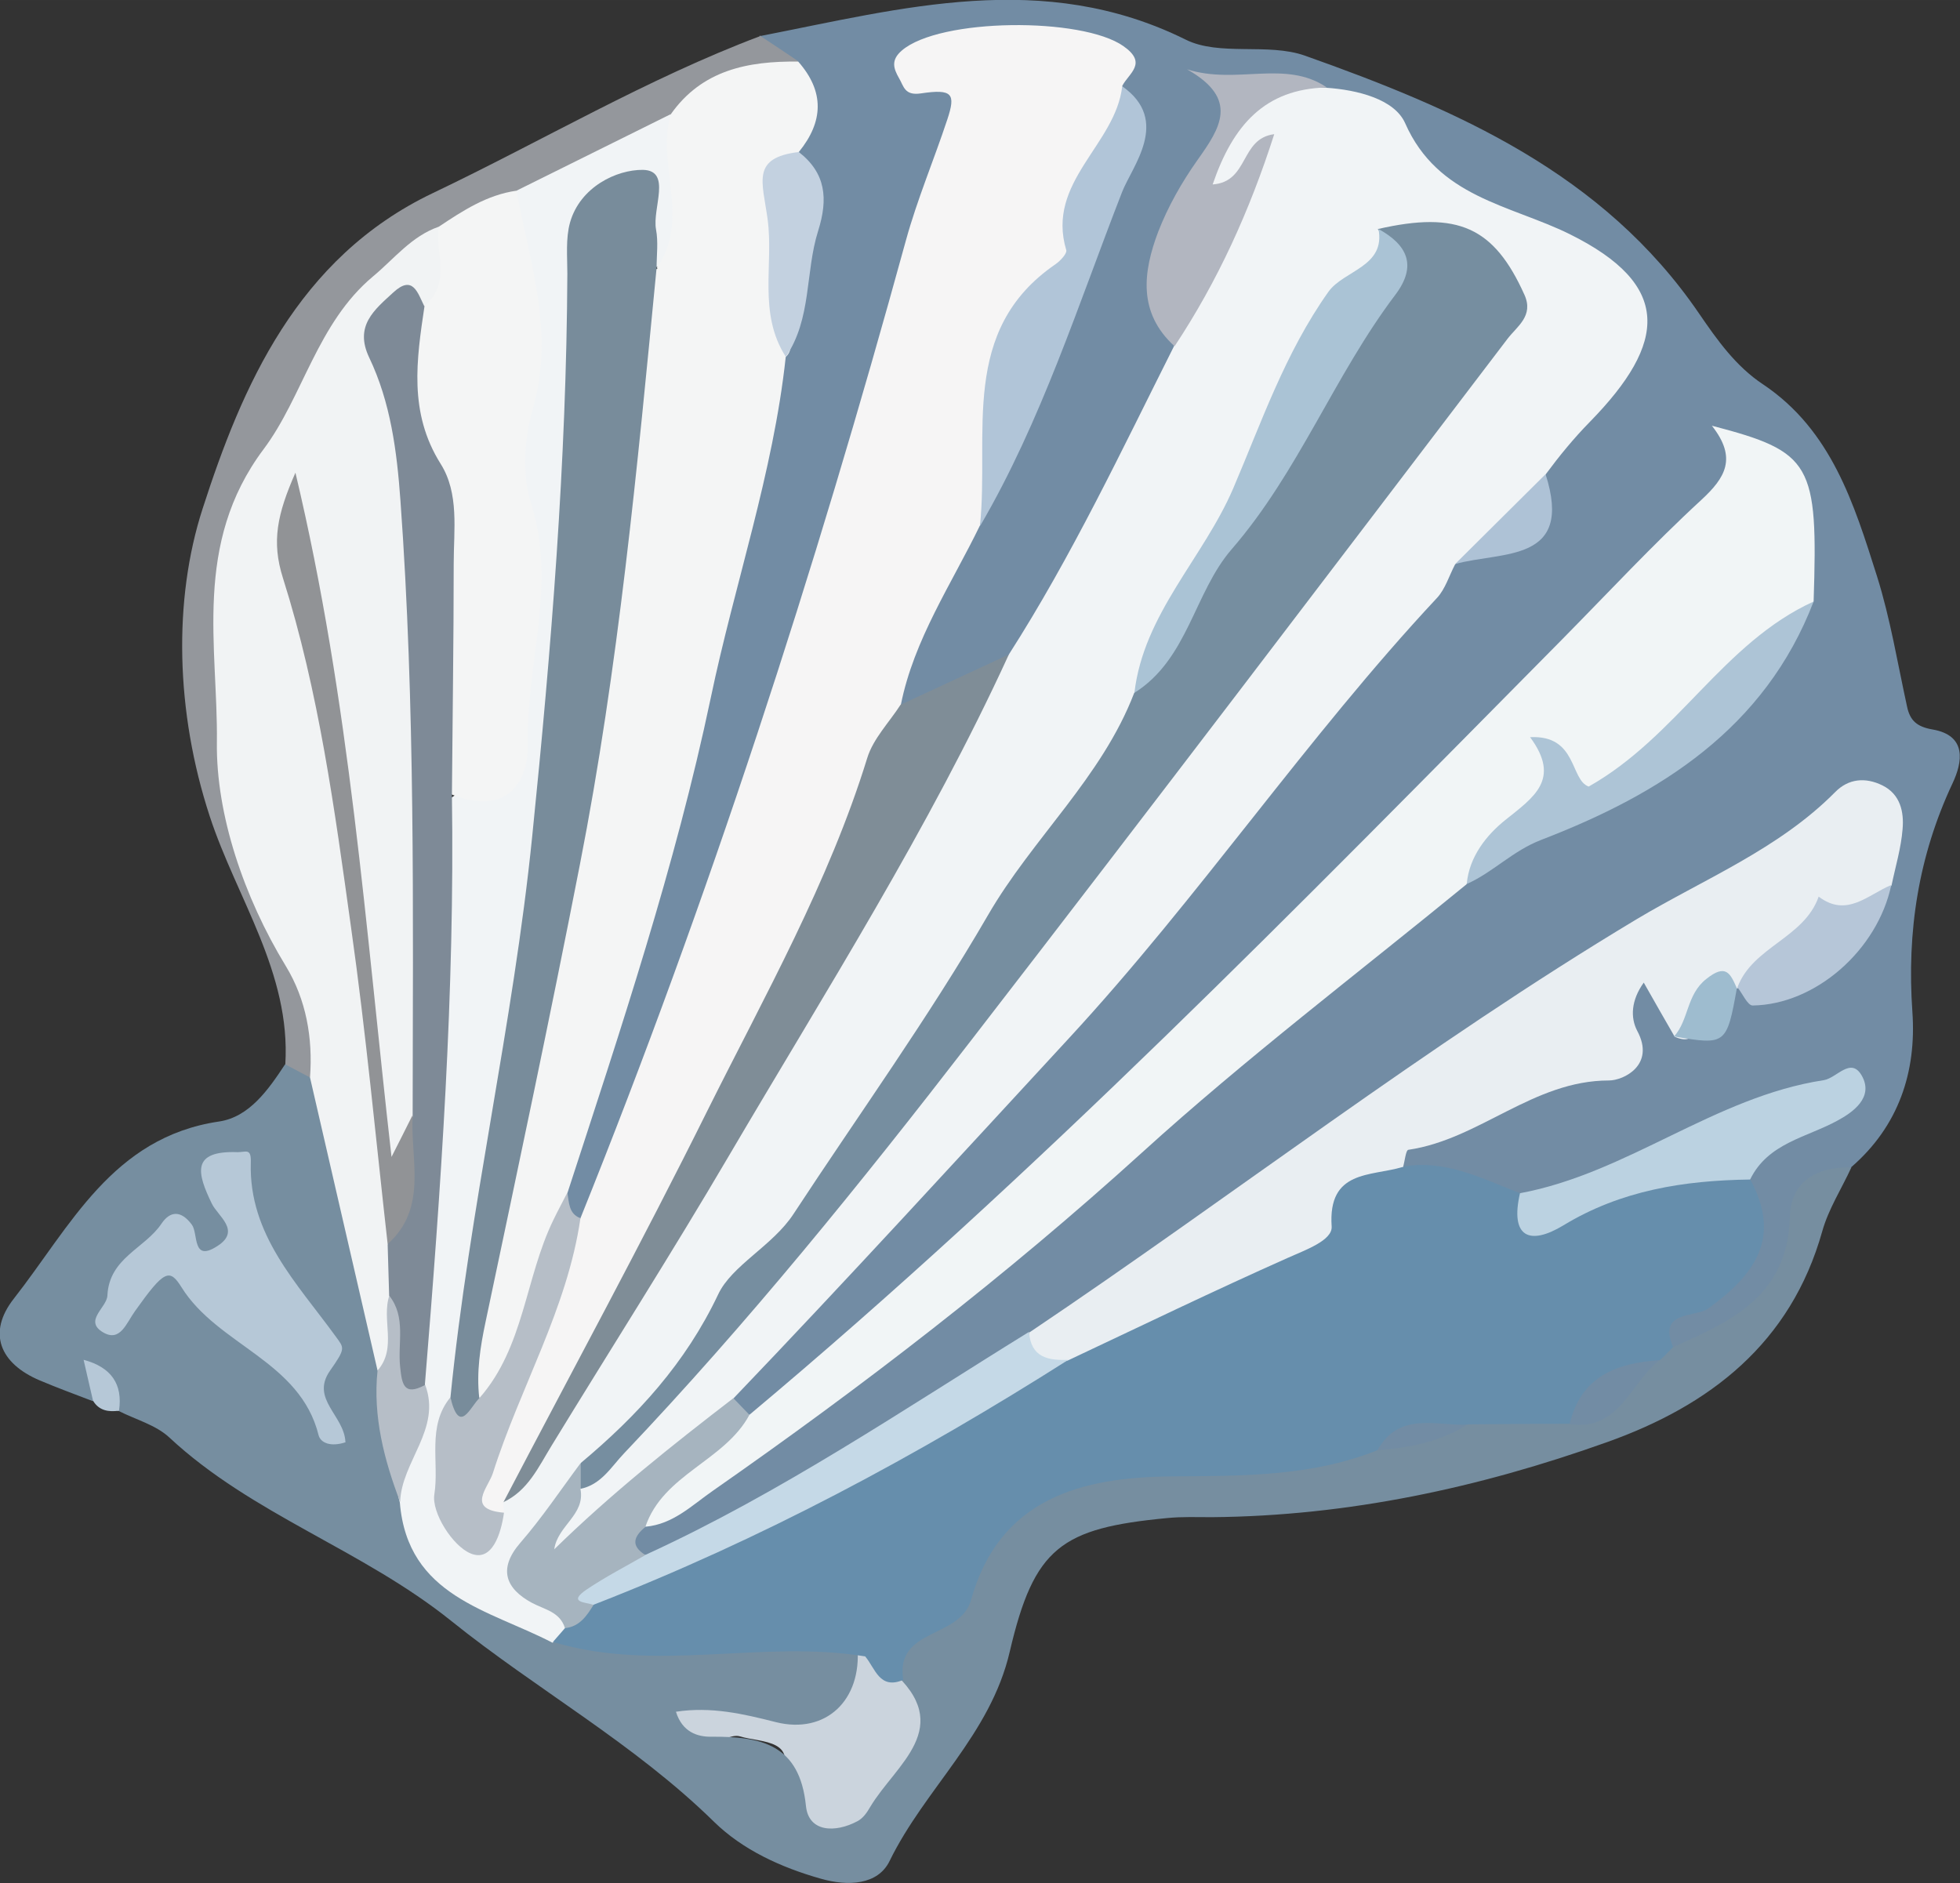 <?xml version="1.0" encoding="UTF-8"?><svg id="Layer_1" xmlns="http://www.w3.org/2000/svg" width="23.24mm" height="22.33mm" viewBox="0 0 65.88 63.3"><rect x="0" y="0" width="65.88" height="63.3" fill="#333333" stroke="none"/><defs><style>.cls-1{fill:#f1f3f4;}.cls-1,.cls-2,.cls-3,.cls-4,.cls-5,.cls-6,.cls-7,.cls-8,.cls-9,.cls-10,.cls-11,.cls-12,.cls-13,.cls-14,.cls-15,.cls-16,.cls-17,.cls-18,.cls-19,.cls-20,.cls-21,.cls-22,.cls-23,.cls-24,.cls-25,.cls-26,.cls-27,.cls-28{stroke-width:0px;}.cls-2{fill:#f6f5f5;}.cls-3{fill:#94979c;}.cls-4{fill:#b1c5d8;}.cls-5{fill:#adc4d6;}.cls-6{fill:#b2b6c0;}.cls-7{fill:#aac3d5;}.cls-8{fill:#788c9b;}.cls-9{fill:#7e8a97;}.cls-10{fill:#b6c8d7;}.cls-11{fill:#728ca4;}.cls-12{fill:#7f8d97;}.cls-13{fill:#f1f5f6;}.cls-14{fill:#919396;}.cls-15{fill:#f1f4f6;}.cls-16{fill:#aec2d6;}.cls-17{fill:#b6bec7;}.cls-18{fill:#a6b4bf;}.cls-19{fill:#bbd2e1;}.cls-20{fill:#668eac;}.cls-21{fill:#b6c6d8;}.cls-22{fill:#f4f5f5;}.cls-23{fill:#9ebccf;}.cls-24{fill:#768ea0;}.cls-25{fill:#c5d9e7;}.cls-26{fill:#cbd4dd;}.cls-27{fill:#c3d1e0;}.cls-28{fill:#e9eef2;}</style></defs><path class="cls-26" d="M28.99,55.21c.65-.1.86.52,1.28.79.46,1.66,1.37-.33,2.09.33-.66,1.9-2.19,3.32-3.19,5.04-.48.83-1.56.23-2.33-.18-.49-.26-1.17-.44-.73-1.23.87-1.52-.53-1.37-1.23-1.59-.34-.11-.83.32-1.21.25-1.05-.19-2.16-1.03-2.12-1.82.07-1.36,1.2-.16,1.85-.24,1.08-.13,2.13,0,3.25.48.98.41,1.53-1.18,2.32-1.83Z"/><path class="cls-11" d="M25.56,1.21c4.77-.93,9.5-2.25,14.29.12,1.14.57,2.76.1,4.01.54,5.1,1.81,10.03,3.95,13.25,8.67.61.89,1.23,1.77,2.15,2.38,2.3,1.54,3.06,4.02,3.83,6.45.45,1.43.69,2.92,1.01,4.38.1.48.34.68.85.77,1.18.2,1.01,1.11.68,1.81-1.15,2.45-1.54,4.99-1.35,7.69.14,2.01-.46,3.83-2.05,5.21-1.02.56-1.43,1.46-1.73,2.58-.57,2.08-1.89,3.49-4.19,3.68-1.08-.77-.44-1.32.3-1.73,1.64-.89,2.37-2.17,1.91-4.03.27-1.71,2-1.87,3.44-3.04-4.24.72-7.23,3.61-11.12,3.83-1.19-.37-2.41-.66-3.59-1.07-.71-.9-.05-1.24.65-1.55,1.8-.82,3.59-1.67,5.48-2.25.6-.18,1.05-.34,1.1-1.05.05-.67-.22-1.66.67-1.79.76-.11.96.91,1.42,1.41,1.21.61.88-.81,1.42-1.08.18-.09.37-.13.57-.11,2.27-.17,3.99-1.04,4.52-3.47.05-.36.19-.7.21-1.06.06-1.42-.42-1.77-1.61-1.05-4.84,2.94-9.79,5.72-14.4,9.03-4.14,2.98-8.26,5.98-12.55,8.74-3.47,2.22-6.83,4.61-10.57,6.4-.83.4-1.6.94-2.59.79-.65-.34-.63-.79-.2-1.29,5.83-3.78,11.32-7.98,16.51-12.62,3.57-3.19,7.13-6.41,11.1-9.13,2.32-1.91,5.47-2.33,7.72-4.43,1.52-1.42,3.08-2.73,3.67-4.83,0-1.8.73-3.84-1.76-5.01.07.95-.47,1.55-1.05,2.12-5.82,5.67-11.42,11.55-17.19,17.26-4.04,4-8.41,7.62-12.53,11.54-.76.72-1.56,1.52-2.72,1.65-.34-.07-.55-.27-.64-.6,0-1.07.81-1.66,1.48-2.27,5.63-5.13,10.22-11.2,15.31-16.83,2.62-2.89,4.75-6.26,7.34-9.22.26-.24.57-.51.92-.49,1.76.07,2.13-1.03,2.13-2.46.43-1.28,1.59-2.01,2.3-3.09,1.11-1.69.94-2.84-.71-3.98-.47-.33-.99-.62-1.54-.75-2-.5-3.75-1.26-4.77-3.26-.43-.84-1.47-1.1-2.37-1.37-.96-.4-1.99-.21-2.96-.35-.06,3.01-3.82,5.21-1.89,8.65.07,1.39-.77,2.44-1.42,3.52-1.42,2.38-2.24,5.12-4.22,7.17-1.17.79-2.26,1.83-3.88,1.36-.43-2.48,1.44-4.14,2.21-6.19,2.06-4.12,3.94-8.31,5.15-12.78.19-.69-.09-1.25-.15-1.87-.38-1.68-1.77-1.4-2.94-1.49-1.1-.08-2.13.17-3.16.74,1.24.46,1.24,1.33.9,2.39-3.48,11.09-6.46,22.35-10.81,33.16-.49,1.22-.6,2.71-2,3.42-.55-.11-.68-.53-.76-1,.43-3.08,1.67-5.95,2.54-8.91,1.78-6.08,3.2-12.23,4.34-18.46.05-.29.16-.55.29-.81.94-2.06,1.49-4.18.87-6.46-.14-.98.53-2.04-.29-2.96-.24-.46-1.08-.53-.85-1.29Z"/><path class="cls-24" d="M56.22,45.29c1.97-.87,3.88-1.73,3.94-4.39.03-1.18.91-1.69,2.07-1.66-.33.72-.77,1.4-.98,2.15-1.06,3.77-3.78,5.86-7.24,7.09-4.28,1.53-8.69,2.48-13.27,2.52-.5,0-1.01-.02-1.51.03-3.56.34-4.47.98-5.29,4.49-.65,2.8-2.85,4.6-4.04,7.04-.39.8-1.39.86-2.32.59-1.34-.38-2.62-.97-3.58-1.91-2.68-2.63-5.97-4.45-8.83-6.75-3-2.41-6.69-3.57-9.48-6.17-.45-.42-1.13-.6-1.7-.89-.35.04-.03-1.69-.87-.33-.6-.23-1.2-.45-1.79-.7-1.34-.57-1.76-1.6-.87-2.74,1.9-2.42,3.31-5.43,6.9-5.96,1.02-.15,1.66-1.07,2.22-1.92.56-.18.9.13,1.2.53,1.03,3.19,1.84,6.44,2.41,9.74-.02,1.43.33,2.81.63,4.19.58,2.88,2.9,3.67,5.27,4.41,1.82.49,3.67.46,5.53.33,1.41-.1,2.86-.34,4.2.39.15,1.78-1.06,2.94-2.74,2.52-1.1-.28-2.18-.53-3.36-.35.21.68.72.85,1.2.84,1.66-.01,2.96.25,3.17,2.33.09.88.98.91,1.73.51.19-.1.32-.29.43-.48.85-1.43,2.9-2.68.71-4.59,1.14-2.03,2.4-4.05,4.12-5.55,1.69-1.48,4.01-1.78,6.3-1.6,1.96.16,3.84-.24,5.7-.79,1.13-.1,2.21-.46,3.31-.74.97-.22,1.96-.18,2.94-.18,1.56.29,2.14-1.08,3.08-1.84.25-.18.5-.32.82-.17Z"/><path class="cls-3" d="M10.42,36.22c-.28-.15-.55-.29-.83-.44.19-3.08-1.64-5.59-2.54-8.34-1.15-3.51-1.23-7.28-.24-10.34,1.32-4.09,3.17-8.43,7.74-10.61,3.67-1.75,7.19-3.84,11.01-5.28.42.28.85.56,1.27.85-1.27.89-2.94.95-4.1,2.04-1.71.96-3.4,1.98-5.21,2.75-1,.32-1.93.78-2.81,1.35-2.23,1.74-3.93,3.71-5,6.52-.85,2.22-1.54,4.28-1.81,6.68-.43,3.78.8,7.05,2.06,10.4.53,1.42,1.66,2.8.47,4.42Z"/><path class="cls-10" d="M3.13,47.1c-.11-.46-.21-.92-.32-1.39q1.39.37,1.19,1.71c-.35.05-.67,0-.87-.33Z"/><path class="cls-15" d="M17.36,6.41l5.18-2.57c.77,1.23.65,2.6.52,3.94-.06.56-.07,1.37-1.06,1.18-.04-.06-.08-.13-.13-.17-.57-.48,0-1.94-1.13-1.74-1.14.2-.99,1.45-1,2.36-.07,8.72-.7,17.4-2.25,25.98-.66,3.67-.99,7.4-1.77,11.04-.37,1.32-.68,2.66-.38,4.02.11.51.4,1.59,1.12.29.08-.19.18-.36.29-.53,4.09-5.89,7.46-12.22,11.24-18.29,2.04-3.27,3.41-6.94,5.92-9.92,2.12-3.31,3.79-6.86,5.55-10.36.26-2.11,1.53-3.77,2.45-5.56.27-.18-.16-.35.04-.14.05.05-.02.08-.09.17-.28.38-.61.63-1.07.35-.36-.22-.32-.56-.22-.93.45-1.65,2.11-2.73,4.01-2.58,1.04.07,2.29.38,2.65,1.19,1.1,2.5,3.52,2.74,5.53,3.73,3.45,1.71,3.28,3.65.68,6.31-.55.56-1.03,1.15-1.49,1.77-.23,1.8-1.88,2.16-3.04,3.02-.2.38-.33.83-.61,1.13-4.39,4.7-7.99,10.06-12.37,14.8-3.74,4.05-7.46,8.12-11.27,12.1-1.15,2.3-3.66,3.25-5.2,5.16-.26.32-.79.42-1.15.05-.32-.33-.03-.66.21-.91.34-.37.57-.81.79-1.25,5.41-5.28,9.68-11.53,14.47-17.33,5.54-6.7,10.3-13.98,15.84-20.67,1.09-1.32.7-2.32-.1-3.46-.84-1.2-1.8-.88-2.77-.21-1.78,2.03-3.32,4.11-4.13,6.82-.55,1.84-1.58,3.63-2.8,5.25-.64.85-.9,1.93-1.27,2.93-1.21,2.1-2.52,4.11-3.95,6.1-1.86,2.59-3.57,5.35-5.26,8.09-2.68,4.36-5.94,8.23-9.5,11.87-.78.55-1.01,1.51-1.63,2.2-1.32,1.47.89,1.91,1,3-.07.36-.38.44-.64.58-2.13-1.11-4.87-1.55-5.13-4.71-.41-1.45.51-2.82.28-4.27.24-6.07,1.14-12.11.88-18.21-.02-.36.12-.7.27-1.03,3.55-2.07,2.56-5.57,2.47-8.61-.11-3.99.23-7.98.02-11.96Z"/><path class="cls-20" d="M18.58,55.2c.14-.16.28-.32.41-.47.28-.43.51-.91.95-1.22,3.73-1.46,7.19-3.46,10.73-5.3,1.72-.89,3.45-1.72,4.94-2.98,2.2-1.31,4.63-2.1,6.94-3.18.78-.36,1.58-.72,1.83-1.65.42-1.6,1.41-1.79,2.76-1.18,1.44-.26,2.68.4,3.95.89.62.95,1.3.37,2.06.16,1.85-.52,3.64-1.81,5.68-.62,1.06,1.95.16,3.2-1.42,4.34-.42.3-1.71.06-1.17,1.29-.14.14-.28.29-.43.43-1.25.38-2.02,1.44-3.03,2.15-1.15,0-2.29.01-3.44.02-1,.3-2.14.15-3.02.86-2.23.9-4.57.87-6.92.89-3.05.02-5.81.74-6.76,4.15-.37,1.32-2.56.93-2.28,2.69-.8.34-.94-.39-1.28-.79-3.47-.57-7.02.56-10.47-.48Z"/><path class="cls-2" d="M16.92,50.5c0,.12.01.23.02.35-1.22-.17-1.38-.24-.99-1.22,1.15-2.9,1.88-5.99,3.56-8.68,4.32-10.73,7.88-21.72,10.94-32.87.38-1.38.94-2.7,1.39-4.06.29-.87.18-1.04-.89-.88-.55.08-.57-.24-.73-.51-.19-.33-.28-.61.09-.93,1.27-1.1,6.06-1.13,7.45-.15.83.58.18.91-.04,1.34.25.49.2,1.01-.06,1.44-1.19,1.96-1.08,4.54-3.06,6.15-.49.4-.85,1.2-.81,1.94.09,1.82-.45,3.51-.85,5.24-.96,1.98-2.22,3.83-2.66,6.03-.31,1.85-1.04,3.57-1.82,5.24-3.46,7.39-7.11,14.69-11.53,21.57Z"/><path class="cls-13" d="M49.3,29.72c-3.65,2.99-7.42,5.85-10.91,9.02-4.56,4.14-9.41,7.87-14.44,11.38-.69.48-1.33,1.12-2.25,1.2-.4-.38-.3-.87.01-1.12,1.14-.91,2.03-2.16,3.49-2.65,9.66-8.09,18.44-17.09,27.28-26.03,1.56-1.58,3.08-3.22,4.71-4.72.8-.74,1.21-1.4.35-2.49,3.37.88,3.57,1.26,3.42,5.91-2.03,2.29-4.31,4.31-6.59,6.34-.16.14-.33.29-.55.32q-2.61.44-4.53,2.84Z"/><path class="cls-22" d="M22.08,9c1.14-1.63-.02-3.46.46-5.15,1.05-1.5,2.6-1.8,4.29-1.78.89,1.01.85,2.02.02,3.04-1,2-.34,4.07-.29,6.12,0,.28.09.55-.15.77-.42,3.91-1.72,7.63-2.52,11.46-1.19,5.66-3.03,11.15-4.82,16.65-.03,2.16-1.07,4.03-1.75,6.01-.22.65-.53,1.45-1.49.71-.19-3.32.83-6.48,1.49-9.66,1.73-8.42,3.18-16.88,3.75-25.46.07-1,.06-2.03,1.03-2.69Z"/><path class="cls-28" d="M47.14,39.23c-1.07.32-2.51.09-2.38,2,.03.47-.89.79-1.49,1.06-2.47,1.1-4.91,2.28-7.35,3.43-.89.32-1.67.49-1.32-.93,6.83-4.59,13.33-9.64,20.41-13.89,2.24-1.34,4.77-2.35,6.67-4.27.45-.46,1.02-.51,1.59-.23.61.3.73.9.68,1.47-.05.64-.24,1.26-.37,1.89-.45.61-.77,1.28-1.73,1.35-1.46.1-1.99,1.87-3.43,2.09l-.02.03c-.83-.29-.85.47-1.15.87-.25.33-.19,1.09-.96.75-.32-.55-.63-1.1-1.04-1.82-.43.6-.45,1.18-.22,1.62.62,1.15-.46,1.67-.95,1.67-2.55,0-4.35,1.98-6.74,2.33-.09.01-.12.38-.18.58Z"/><path class="cls-12" d="M16.92,50.5c2.29-4.38,4.65-8.72,6.85-13.15,1.94-3.89,4.09-7.69,5.38-11.87.2-.65.74-1.2,1.12-1.79,1.21-.56,2.43-1.13,3.64-1.69-2.69,5.87-6.16,11.32-9.42,16.87-1.92,3.27-3.96,6.47-5.94,9.71-.45.73-.8,1.53-1.64,1.92Z"/><path class="cls-4" d="M32.94,17.66c.32-3.08-.71-6.55,2.54-8.78.16-.11.39-.36.36-.47-.69-2.3,1.66-3.54,1.88-5.51,1.65,1.16.32,2.7-.01,3.57-1.47,3.77-2.7,7.67-4.76,11.2Z"/><path class="cls-25" d="M34.59,44.78c.06.85.64.96,1.32.93-5.07,3.22-10.34,6.05-15.95,8.23-.78.32-1.19.11-.66-.67.54-.8,1.49-.94,2.41-1.01,4.54-2.08,8.66-4.88,12.88-7.49Z"/><path class="cls-5" d="M49.3,29.72c.08-.93.68-1.66,1.29-2.15.96-.77,1.89-1.37.84-2.79,1.59-.08,1.34,1.44,1.97,1.66,2.98-1.68,4.51-4.83,7.56-6.22-1.64,4.27-5.15,6.47-9.15,8.01-.97.37-1.63,1.1-2.52,1.49Z"/><path class="cls-19" d="M58.82,39.65c-2.21.03-4.33.36-6.27,1.54-1.14.69-1.8.4-1.46-1.08,3.62-.67,6.54-3.24,10.21-3.8.44-.07.91-.8,1.28-.15.41.73-.3,1.23-.82,1.51-1.04.57-2.33.75-2.93,1.97Z"/><path class="cls-6" d="M44.59,2.94c-2.08.05-3.15,1.27-3.83,3.26,1.23-.09.91-1.54,2.07-1.69-.83,2.59-1.9,4.94-3.35,7.13-1.24-1.13-1.06-2.5-.55-3.85.33-.85.79-1.66,1.32-2.41.76-1.07,1.42-2.05-.35-3.05,1.67.53,3.3-.34,4.7.61Z"/><path class="cls-18" d="M21.7,52.27c-.66.38-1.34.73-1.98,1.16-.66.45-.03.42.23.52-.23.37-.47.73-.96.78-.17-.55-.68-.62-1.11-.85-.87-.47-1.16-1.13-.39-2.02.73-.84,1.35-1.77,2.02-2.67.27.29.24.57,0,.86.17.87-.77,1.23-.88,2.03,1.9-1.86,3.94-3.48,6.02-5.08.18.19.36.37.54.56-.84,1.56-2.9,1.99-3.5,3.77-.39.32-.5.63,0,.94Z"/><path class="cls-17" d="M16.12,46.99c1.5-1.71,1.53-4.03,2.48-5.98.15-.31.31-.61.47-.92.06.33.04.71.44.86-.44,3.04-2.03,5.69-2.94,8.56-.15.49-.93,1.23.37,1.34-.1.71-.4,1.67-1.12,1.37-.61-.25-1.32-1.38-1.22-1.99.17-1.08-.26-2.29.54-3.26.32,1.03.66-.2.98.01Z"/><path class="cls-27" d="M26.41,11.99c-.94-1.47-.4-3.1-.61-4.63-.17-1.25-.56-2.06,1.05-2.25.91.71.99,1.57.65,2.65-.44,1.39-.21,2.95-1.09,4.24Z"/><path class="cls-21" d="M58.4,33.19c.51-1.37,2.24-1.65,2.73-3.05.95.72,1.66-.07,2.44-.39-.46,2.18-2.54,4.02-4.66,4.05-.17,0-.34-.4-.51-.61Z"/><path class="cls-16" d="M48.91,18.96c1.01-1.01,2.03-2.01,3.04-3.02.96,3-1.47,2.58-3.04,3.02Z"/><path class="cls-23" d="M56.27,34.84c.5-.56.41-1.4,1.08-1.93.66-.53.81-.19,1.03.31-.34,1.89-.37,1.92-2.11,1.62Z"/><path class="cls-1" d="M10.42,36.22c.1-1.33-.13-2.62-.81-3.74-1.42-2.33-2.35-5.11-2.32-7.52.04-3.2-.82-6.67,1.57-9.86,1.32-1.76,1.8-4.24,3.68-5.81.71-.59,1.29-1.35,2.21-1.67.78.97.77,1.9-.13,2.79-1.3.11-1.59.68-1.33,2.01,1.63,8.28,1.39,16.65,1.05,25.01-.27.64-.28,1.44-1.3,1.96-.93-7.34-1.43-14.66-3.42-22.14,1.08,4.34,1.76,8.33,2.3,12.35.54,4.04.57,8.14,1.68,12.1.08.62.08,1.24.05,1.86-.19.89.38,2.07-.96,2.51-.76-3.28-1.51-6.57-2.27-9.85Z"/><path class="cls-10" d="M11.62,48.48c-.51.17-.84.02-.91-.23-.62-2.51-3.39-3.02-4.61-4.98-.4-.64-.58-.58-1.56.8-.3.42-.5,1.05-1.07.72-.67-.39.12-.83.14-1.24.06-1.27,1.26-1.58,1.82-2.42.29-.43.66-.45,1.02.04.22.3,0,1.27.85.72.82-.52.02-1.01-.18-1.43-.5-1.03-.7-1.79.87-1.73.28,0,.46-.15.44.36-.07,2.42,1.56,4.05,2.85,5.83.29.4.35.39-.19,1.16-.66.95.48,1.5.52,2.39Z"/><path class="cls-17" d="M12.69,46.07c.67-.76.12-1.71.4-2.53.85.02.74.68.81,1.22.08.61-.17,1.29.39,1.79.56,1.49-.8,2.58-.84,3.94-.54-1.42-.92-2.88-.76-4.42Z"/><path class="cls-11" d="M52.76,47.87c.38-1.61,1.58-2.05,3.03-2.15-.99.74-1.34,2.4-3.03,2.15Z"/><path class="cls-11" d="M46.3,48.75c.72-1.3,1.95-.82,3.02-.86-.93.58-1.96.78-3.02.86Z"/><path class="cls-22" d="M14.27,10.28c.91-.75.35-1.77.48-2.66.81-.54,1.62-1.07,2.61-1.21.45,2.42,1.29,4.78.55,7.33-.29,1-.37,2.22-.06,3.18.87,2.73-.16,5.37-.11,8.06.03,1.49-.85,2.41-2.55,1.73-.47-.41-.59-.98-.59-1.56.03-4.27-.01-8.54-1.05-12.73-.19-.76-.43-1.74.72-2.15Z"/><path class="cls-24" d="M19.52,50.04c0-.29,0-.57,0-.86,1.9-1.59,3.52-3.35,4.62-5.67.46-.98,1.83-1.63,2.53-2.7,2.19-3.34,4.54-6.6,6.54-10.05,1.5-2.59,3.82-4.62,4.91-7.46,2.53-4.41,5.25-8.7,7.94-13.01.5-.81.93-1.66.25-2.59,2.7-.62,3.91-.06,4.93,2.21.32.71-.25,1.06-.57,1.48-6,7.88-11.99,15.77-18.05,23.61-3.69,4.78-7.48,9.47-11.64,13.85-.44.46-.77,1.06-1.48,1.2Z"/><path class="cls-8" d="M16.12,46.99c-.33.32-.67,1.26-.98-.01.63-6.33,2.11-12.54,2.75-18.88.64-6.29,1.15-12.58,1.18-18.9,0-.57-.06-1.18.09-1.72.34-1.2,1.57-1.78,2.45-1.77.98.02.31,1.29.44,2,.08.42.02.86.02,1.29-.65,6.72-1.28,13.44-2.58,20.07-1,5.13-2.09,10.25-3.17,15.37-.18.85-.31,1.69-.21,2.56Z"/><path class="cls-9" d="M14.27,10.28c-.27,1.81-.54,3.59.54,5.31.63,1,.44,2.22.44,3.36,0,2.59-.04,5.18-.06,7.77.1,6.63-.37,13.24-.91,19.84-.71.38-.77-.04-.83-.61-.09-.8.21-1.67-.37-2.4-.02-.57-.03-1.14-.05-1.71.38-1.42.5-2.89.84-4.31.01-6.9.09-13.81-.41-20.7-.12-1.67-.33-3.3-1.05-4.81-.51-1.07.18-1.61.81-2.19.66-.61.82.02,1.04.46Z"/><path class="cls-7" d="M46.32,7.69c.99.54,1.32,1.24.58,2.22-2.05,2.71-3.25,5.95-5.49,8.54-1.28,1.47-1.47,3.7-3.28,4.84.31-2.66,2.31-4.52,3.32-6.87.95-2.22,1.74-4.55,3.2-6.61.52-.73,1.94-.84,1.68-2.13Z"/><path class="cls-14" d="M13.87,37.51c-.08,1.48.52,3.09-.84,4.31-.4-3.55-.73-7.11-1.23-10.64-.55-3.95-1.08-7.93-2.29-11.75-.39-1.23-.19-2.15.42-3.54,1.84,7.72,2.35,15.28,3.23,23,.27-.54.49-.96.7-1.39Z"/></svg>